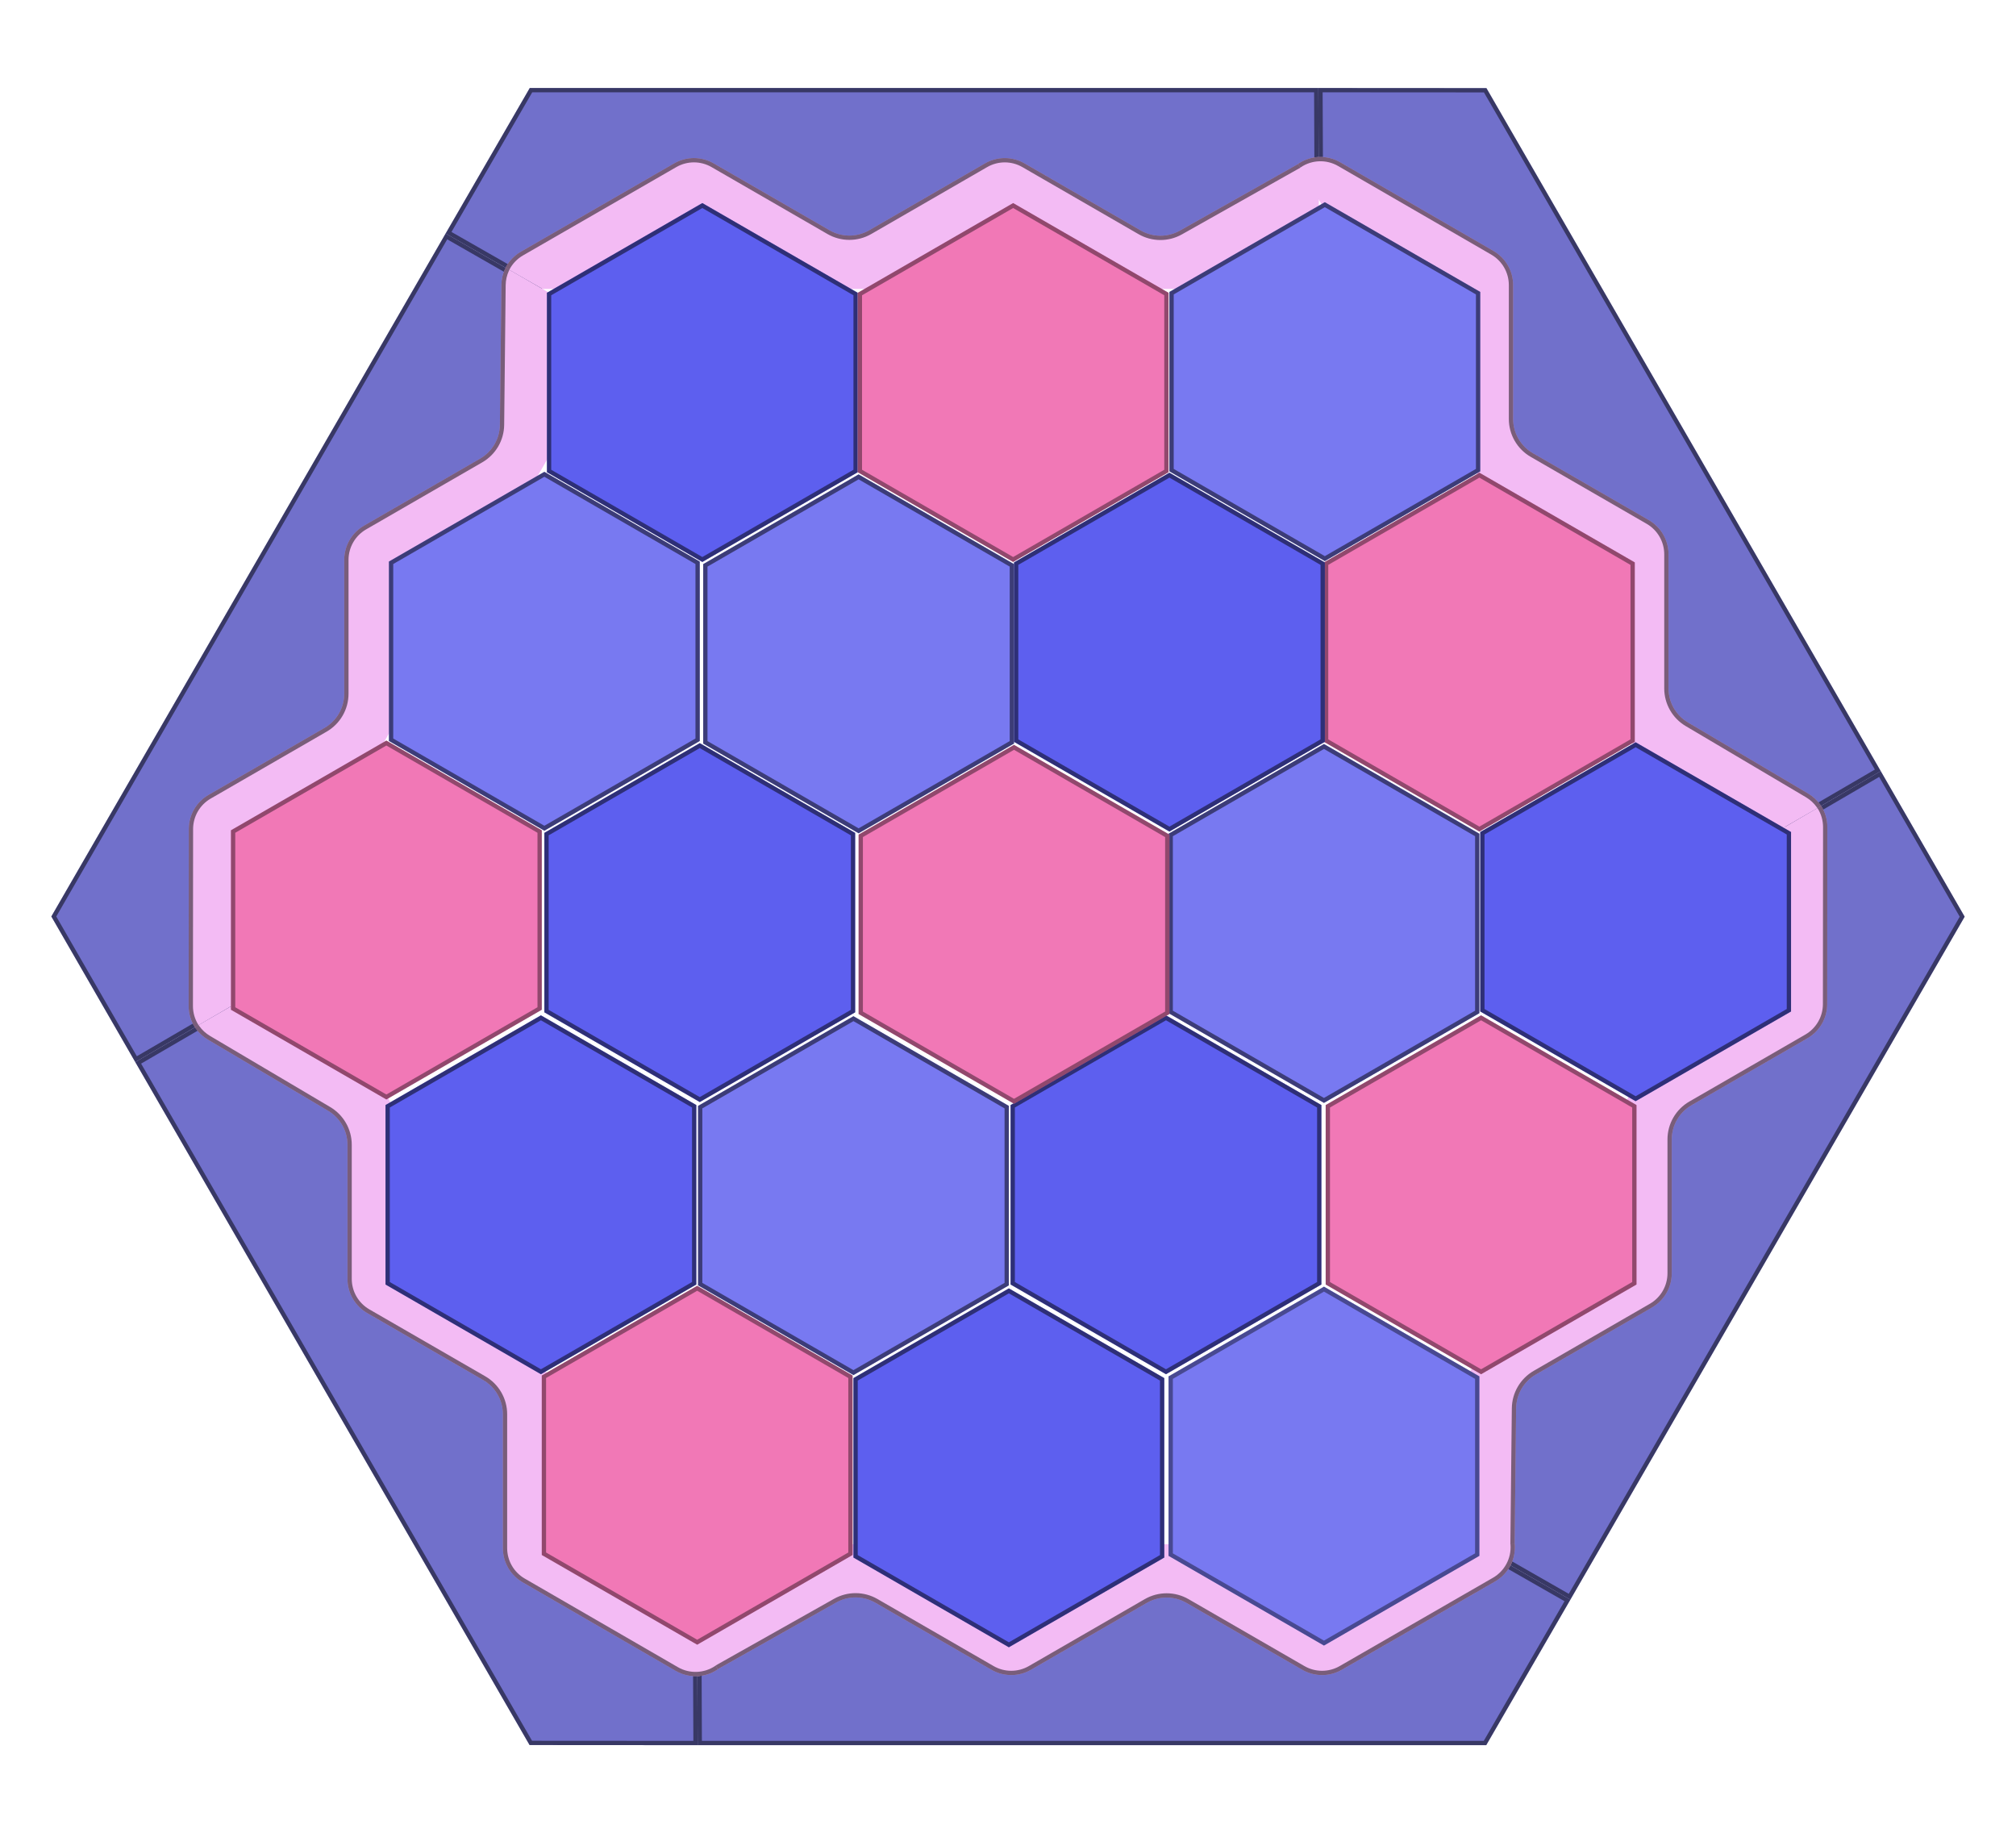 <svg width="2348" height="2135" viewBox="0 0 2348 2135" fill="none" xmlns="http://www.w3.org/2000/svg">
<g clip-path="url(#clip0_15_285)">
<path d="M2288.21 1067.62L1828.96 1863.07L1742.6 1813.65L1717 1799L1717 1590L1898 1485.5L1898 1276.5L2079 1172L2079 962.998L2190.42 898.003L2288.21 1067.62Z" fill="#7170CB"/>
<path d="M1899.25 1487.67L1900.5 1486.94L1900.5 1485.5L1900.5 1277.94L2080.25 1174.16L2081.5 1173.44L2081.5 1172L2081.5 964.434L2189.51 901.429L2285.33 1067.62L1828.04 1859.66L1743.84 1811.48L1719.5 1797.55L1719.5 1591.44L1899.25 1487.67Z" stroke="black" stroke-opacity="0.5" stroke-width="5"/>
<path d="M1970.08 1287.21L2105.1 1209.26C2119.32 1201.05 2128.09 1185.88 2128.1 1169.46L2128.28 963.36C2128.3 945.757 2118.27 929.689 2102.45 921.973L2076.76 909.448C2055.05 898.859 2028.84 906.872 2016.76 927.794L1532.19 1767.1C1515.33 1796.3 1534.56 1833.11 1568.16 1835.94L1714.19 1848.26C1740.83 1850.51 1763.77 1829.65 1764.05 1802.91L1765.8 1640.22C1765.97 1623.96 1774.71 1609.01 1788.79 1600.88L1924.08 1522.77C1938.31 1514.55 1947.08 1499.37 1947.08 1482.93L1947.08 1327.05C1947.08 1310.61 1955.84 1295.43 1970.08 1287.21Z" fill="#F3BBF4"/>
<path d="M1968.83 1285.05L2103.85 1207.09C2117.3 1199.33 2125.59 1184.98 2125.6 1169.46L2125.78 963.358C2125.8 946.712 2116.31 931.517 2101.35 924.22L2075.67 911.695C2055.13 901.682 2030.35 909.259 2018.93 929.044L1534.35 1768.35C1518.41 1795.96 1536.6 1830.77 1568.37 1833.45L1714.4 1845.77C1739.59 1847.89 1761.28 1828.17 1761.55 1802.89L1763.3 1640.19C1763.48 1623.05 1772.7 1607.28 1787.54 1598.71L1922.83 1520.61C1936.29 1512.83 1944.58 1498.47 1944.58 1482.93L1944.58 1327.05C1944.58 1309.72 1953.82 1293.71 1968.83 1285.05Z" stroke="black" stroke-opacity="0.5" stroke-width="5"/>
</g>
<g clip-path="url(#clip1_15_285)">
<path d="M617 102.5L1535.5 102.5L1535.89 202L1536 231.5L1355 336L1174 231.5L993 336L812 231.5L631 336L519 272L617 102.5Z" fill="#7170CB"/>
<path d="M1175.25 229.335L1174 228.613L1172.75 229.335L993 333.113L813.25 229.335L812 228.613L810.75 229.335L630.994 333.117L522.422 271.076L618.442 105L1533.01 105L1533.39 202.01L1533.49 230.06L1355 333.113L1175.25 229.335Z" stroke="black" stroke-opacity="0.5" stroke-width="5"/>
<path d="M966.237 268.221L831.214 190.265C816.994 182.055 799.476 182.048 785.249 190.245L606.67 293.135C591.417 301.923 582.517 318.645 583.747 336.205L585.742 364.712C587.429 388.812 607.471 407.5 631.63 407.5L1600.78 407.5C1634.49 407.5 1656.75 372.437 1642.41 341.929L1580.06 209.304C1568.69 185.11 1539.16 175.675 1515.86 188.793L1374.09 268.629C1359.93 276.607 1342.6 276.514 1328.52 268.385L1193.24 190.279C1179 182.062 1161.47 182.062 1147.24 190.279L1012.24 268.221C998.005 276.438 980.47 276.438 966.237 268.221Z" fill="#F3BBF4"/>
<path d="M964.987 270.386L829.964 192.43C816.517 184.667 799.951 184.659 786.497 192.411L607.918 295.301C593.494 303.611 585.078 319.424 586.241 336.03L588.236 364.538C589.831 387.327 608.784 405 631.63 405L1600.78 405C1632.66 405 1653.71 371.843 1640.15 342.993L1577.8 210.367C1567.04 187.488 1539.12 178.566 1517.09 190.971L1375.32 270.807C1360.38 279.219 1342.12 279.121 1327.27 270.55L1191.99 192.444C1178.53 184.673 1161.95 184.673 1148.49 192.444L1013.49 270.386C998.481 279.05 979.993 279.05 964.987 270.386Z" stroke="black" stroke-opacity="0.5" stroke-width="5"/>
</g>
<g clip-path="url(#clip2_15_285)">
<path d="M59.785 1067.38L519.036 271.932L605.398 321.348L631.003 335.999L631.002 544.999L450.003 649.5L450.002 858.501L269.003 963.001L269.002 1172L157.577 1237L59.785 1067.38Z" fill="#7170CB"/>
<path d="M448.753 647.335L447.503 648.057L447.503 649.5L447.502 857.057L267.753 960.836L266.503 961.558L266.503 963.001L266.502 1170.57L158.488 1233.57L62.672 1067.38L519.955 275.338L604.156 323.518L628.503 337.449L628.502 543.556L448.753 647.335Z" stroke="black" stroke-opacity="0.5" stroke-width="5"/>
<path d="M377.923 847.788L242.899 925.744C228.68 933.954 219.914 949.121 219.899 965.54L219.715 1171.64C219.699 1189.24 229.731 1205.31 245.553 1213.03L271.239 1225.55C292.953 1236.14 319.159 1228.13 331.238 1207.21L815.815 367.895C832.67 338.701 813.435 301.891 779.844 299.058L633.812 286.741C607.172 284.494 584.235 305.352 583.948 332.085L582.204 494.779C582.03 511.036 573.287 525.994 559.207 534.123L423.923 612.229C409.691 620.447 400.923 635.632 400.923 652.066L400.923 807.951C400.923 824.385 392.155 839.571 377.923 847.788Z" fill="#F3BBF4"/>
<path d="M379.173 849.953L244.149 927.909C230.702 935.673 222.413 950.015 222.399 965.543L222.215 1171.64C222.2 1188.29 231.687 1203.48 246.649 1210.78L272.335 1223.31C292.869 1233.32 317.65 1225.74 329.073 1205.96L813.65 366.645C829.589 339.038 811.399 304.229 779.633 301.549L633.602 289.232C608.41 287.107 586.719 306.832 586.448 332.112L584.704 494.806C584.52 511.947 575.302 527.717 560.457 536.288L425.173 614.394C411.714 622.165 403.423 636.525 403.423 652.066L403.423 807.951C403.423 825.278 394.179 841.29 379.173 849.953Z" stroke="black" stroke-opacity="0.5" stroke-width="5"/>
</g>
<g clip-path="url(#clip3_15_285)">
<path d="M1731 2032.5L812.5 2032.5L812.114 1933L812 1903.5L993 1799L1174 1903.5L1355 1799L1536 1903.5L1717 1799L1829 1863L1731 2032.5Z" fill="#7170CB"/>
<path d="M1172.75 1905.67L1174 1906.39L1175.25 1905.67L1355 1801.89L1534.75 1905.67L1536 1906.39L1537.25 1905.67L1717.01 1801.88L1825.58 1863.92L1729.56 2030L814.99 2030L814.614 1932.99L814.506 1904.94L993 1801.89L1172.75 1905.67Z" stroke="black" stroke-opacity="0.5" stroke-width="5"/>
<path d="M1381.76 1866.78L1516.79 1944.73C1531.01 1952.94 1548.52 1952.95 1562.75 1944.76L1741.33 1841.87C1756.58 1833.08 1765.48 1816.36 1764.25 1798.8L1762.26 1770.29C1760.57 1746.19 1740.53 1727.5 1716.37 1727.5L747.217 1727.5C713.507 1727.5 691.246 1762.56 705.588 1793.07L767.937 1925.7C779.311 1949.89 808.844 1959.33 832.138 1946.21L973.907 1866.37C988.074 1858.39 1005.4 1858.49 1019.48 1866.62L1154.76 1944.72C1169 1952.94 1186.53 1952.94 1200.76 1944.72L1335.76 1866.78C1350 1858.56 1367.53 1858.56 1381.76 1866.78Z" fill="#F3BBF4"/>
<path d="M1383.01 1864.61L1518.04 1942.57C1531.48 1950.33 1548.05 1950.34 1561.5 1942.59L1740.08 1839.7C1754.51 1831.39 1762.92 1815.58 1761.76 1798.97L1759.76 1770.46C1758.17 1747.67 1739.22 1730 1716.37 1730L747.217 1730C715.339 1730 694.288 1763.16 707.851 1792.01L770.2 1924.63C780.956 1947.51 808.883 1956.43 830.911 1944.03L972.681 1864.19C987.617 1855.78 1005.88 1855.88 1020.73 1864.45L1156.01 1942.56C1169.47 1950.33 1186.05 1950.33 1199.51 1942.56L1334.51 1864.61C1349.52 1855.95 1368.01 1855.95 1383.01 1864.61Z" stroke="black" stroke-opacity="0.5" stroke-width="5"/>
</g>
<g clip-path="url(#clip4_15_285)">
<path d="M1731.21 102.624L2190.46 898.068L2104.49 948.152L2079 963.001L1898 858.5L1898 649.5L1717 544.999L1717 335.999L1536 231.498L1535.42 102.503L1731.21 102.624Z" fill="#7170CB"/>
<path d="M1900.5 649.5L1900.5 648.056L1899.25 647.335L1719.5 543.556L1719.5 335.999L1719.5 334.555L1718.25 333.834L1538.49 230.051L1537.93 105.005L1729.77 105.123L2187.05 897.161L2103.23 945.992L2078.99 960.111L1900.5 857.057L1900.5 649.5Z" stroke="black" stroke-opacity="0.5" stroke-width="5"/>
<path d="M1762.31 487.933L1762.31 332.021C1762.31 315.601 1753.56 300.427 1739.35 292.204L1560.95 188.995C1545.72 180.18 1526.79 180.833 1512.19 190.678L1488.5 206.66C1468.48 220.17 1462.31 246.872 1474.39 267.794L1958.97 1107.1C1975.82 1136.3 2017.32 1138.05 2036.57 1110.37L2120.25 990.062C2135.52 968.115 2128.92 937.822 2105.91 924.207L1965.89 841.35C1951.9 833.07 1943.31 818.02 1943.31 801.762L1943.31 645.549C1943.31 629.115 1934.55 613.929 1920.31 605.712L1785.31 527.77C1771.08 519.553 1762.31 504.367 1762.31 487.933Z" fill="#F3BBF4"/>
<path d="M1759.81 487.933L1759.81 332.021C1759.81 316.494 1751.54 302.144 1738.1 294.368L1559.7 191.159C1545.29 182.823 1527.39 183.441 1513.59 192.75L1489.9 208.732C1470.96 221.509 1465.13 246.759 1476.56 266.544L1961.13 1105.85C1977.07 1133.46 2016.31 1135.11 2034.52 1108.94L2118.2 988.635C2132.63 967.88 2126.4 939.234 2104.64 926.359L1964.62 843.501C1949.86 834.772 1940.81 818.903 1940.81 801.762L1940.81 645.549C1940.81 630.008 1932.52 615.648 1919.06 607.877L1784.06 529.935C1769.06 521.271 1759.81 505.26 1759.81 487.933Z" stroke="black" stroke-opacity="0.5" stroke-width="5"/>
</g>
<g clip-path="url(#clip5_15_285)">
<path d="M616.785 2032.38L157.535 1236.93L243.512 1186.85L269.003 1172L450.002 1276.5L450.003 1485.5L631.002 1590L631.003 1799L812.002 1903.5L812.577 2032.5L616.785 2032.38Z" fill="#7170CB"/>
<path d="M447.503 1485.5L447.503 1486.94L448.753 1487.67L628.502 1591.44L628.503 1799L628.503 1800.44L629.753 1801.17L809.509 1904.95L810.066 2030L618.229 2029.88L160.946 1237.84L244.771 1189.01L269.008 1174.89L447.502 1277.94L447.503 1485.5Z" stroke="black" stroke-opacity="0.5" stroke-width="5"/>
<path d="M585.686 1647.07L585.686 1802.98C585.686 1819.4 594.438 1834.57 608.65 1842.8L787.045 1946C802.282 1954.82 821.214 1954.17 835.806 1944.32L859.497 1928.34C879.524 1914.83 885.688 1888.13 873.608 1867.21L389.032 1027.9C372.177 998.701 330.681 996.954 311.432 1024.63L227.749 1144.94C212.483 1166.88 219.078 1197.18 242.086 1210.79L382.111 1293.65C396.103 1301.93 404.686 1316.98 404.686 1333.24L404.686 1489.45C404.686 1505.88 413.453 1521.07 427.686 1529.29L562.686 1607.23C576.918 1615.45 585.686 1630.63 585.686 1647.07Z" fill="#F3BBF4"/>
<path d="M588.186 1647.07L588.186 1802.98C588.186 1818.51 596.462 1832.86 609.902 1840.63L788.297 1943.84C802.706 1952.18 820.609 1951.56 834.408 1942.25L858.099 1926.27C877.038 1913.49 882.866 1888.24 871.443 1868.46L386.867 1029.15C370.928 1001.54 331.687 999.886 313.484 1026.06L229.801 1146.36C215.365 1167.12 221.602 1195.77 243.36 1208.64L383.384 1291.5C398.137 1300.23 407.186 1316.1 407.186 1333.24L407.186 1489.45C407.186 1504.99 415.477 1519.35 428.936 1527.12L563.936 1605.06C578.941 1613.73 588.186 1629.74 588.186 1647.07Z" stroke="black" stroke-opacity="0.5" stroke-width="5"/>
</g>
<path d="M999.999 552.5L1181 657V866L999.999 970.5L819 866V657L999.999 552.5Z" fill="#7879F1"/>
<path d="M821.5 658.443L999.999 555.387L1178.5 658.443V864.557L999.999 967.613L821.5 864.557V658.443Z" stroke="black" stroke-opacity="0.5" stroke-width="5"/>
<path d="M1542 866.5L1723 971V1180L1542 1284.5L1361 1180V971L1542 866.5Z" fill="#7879F1"/>
<path d="M1363.5 972.443L1542 869.387L1720.5 972.443V1178.56L1542 1281.61L1363.5 1178.56V972.443Z" stroke="black" stroke-opacity="0.5" stroke-width="5"/>
<path d="M1358 1182.5L1539 1287V1496L1358 1600.5L1177 1496V1287L1358 1182.5Z" fill="#5D5FEF"/>
<path d="M1179.5 1288.44L1358 1185.39L1536.5 1288.44V1494.56L1358 1597.61L1179.5 1494.56V1288.44Z" stroke="black" stroke-opacity="0.5" stroke-width="5"/>
<path d="M1542 1498.5L1723 1603V1812L1542 1916.5L1361 1812V1603L1542 1498.5Z" fill="#7879F1"/>
<path d="M1363.5 1604.44L1542 1501.39L1720.5 1604.44V1810.56L1542 1913.61L1363.5 1810.56V1604.44Z" stroke="black" stroke-opacity="0.4" stroke-width="5"/>
<path d="M1543 235.5L1724 340V549L1543 653.5L1362 549V340L1543 235.5Z" fill="#7879F1"/>
<path d="M1364.5 341.443L1543 238.387L1721.5 341.443V547.557L1543 650.613L1364.5 547.557V341.443Z" stroke="black" stroke-opacity="0.5" stroke-width="5"/>
<path d="M1725 1182.5L1906 1287V1496L1725 1600.5L1544 1496V1287L1725 1182.5Z" fill="#F178B6"/>
<path d="M1546.5 1288.44L1725 1185.39L1903.5 1288.44V1494.56L1725 1597.61L1546.5 1494.56V1288.44Z" stroke="black" stroke-opacity="0.4" stroke-width="5"/>
<path d="M449.999 862.5L630.999 967V1176L449.999 1280.5L269 1176V967L449.999 862.5Z" fill="#F178B6"/>
<path d="M271.5 968.443L449.999 865.387L628.499 968.443V1174.56L449.999 1277.61L271.5 1174.56V968.443Z" stroke="black" stroke-opacity="0.4" stroke-width="5"/>
<path d="M811.999 1497.5L992.999 1602V1811L811.999 1915.5L631 1811V1602L811.999 1497.5Z" fill="#F178B6"/>
<path d="M633.5 1603.44L811.999 1500.39L990.499 1603.44V1809.56L811.999 1912.61L633.5 1809.56V1603.44Z" stroke="black" stroke-opacity="0.4" stroke-width="5"/>
<path d="M1905 864.5L2086 969V1178L1905 1282.5L1724 1178V969L1905 864.5Z" fill="#5D5FEF"/>
<path d="M1726.5 970.443L1905 867.387L2083.5 970.443V1176.56L1905 1279.61L1726.5 1176.56V970.443Z" stroke="black" stroke-opacity="0.5" stroke-width="5"/>
<path d="M817.999 236.5L998.999 341V550L817.999 654.5L637 550V341L817.999 236.5Z" fill="#5D5FEF"/>
<path d="M639.5 342.443L817.999 239.387L996.499 342.443V548.557L817.999 651.613L639.5 548.557V342.443Z" stroke="black" stroke-opacity="0.5" stroke-width="5"/>
<path d="M1723 550.5L1904 655V864L1723 968.5L1542 864V655L1723 550.5Z" fill="#F178B6"/>
<path d="M1544.5 656.443L1723 553.387L1901.5 656.443V862.557L1723 965.613L1544.5 862.557V656.443Z" stroke="black" stroke-opacity="0.4" stroke-width="5"/>
<path d="M633.999 549.5L814.999 654V863L633.999 967.5L453 863V654L633.999 549.5Z" fill="#7879F1"/>
<path d="M455.5 655.443L633.999 552.387L812.499 655.443V861.557L633.999 964.613L455.5 861.557V655.443Z" stroke="black" stroke-opacity="0.5" stroke-width="5"/>
<path d="M1180 236.5L1361 341V550L1180 654.5L999 550V341L1180 236.5Z" fill="#F178B6"/>
<path d="M1001.5 342.443L1180 239.387L1358.5 342.443V548.557L1180 651.613L1001.5 548.557V342.443Z" stroke="black" stroke-opacity="0.4" stroke-width="5"/>
<path d="M1175 1500.5L1356 1605V1814L1175 1918.5L994 1814V1605L1175 1500.5Z" fill="#5D5FEF"/>
<path d="M996.5 1606.44L1175 1503.39L1353.5 1606.44V1812.56L1175 1915.61L996.5 1812.56V1606.44Z" stroke="black" stroke-opacity="0.5" stroke-width="5"/>
<path d="M629.999 1182.5L810.999 1287V1496L629.999 1600.5L449 1496V1287L629.999 1182.5Z" fill="#5D5FEF"/>
<path d="M451.5 1288.44L629.999 1185.39L808.499 1288.44V1494.56L629.999 1597.61L451.5 1494.56V1288.44Z" stroke="black" stroke-opacity="0.5" stroke-width="5"/>
<path d="M814.999 865.5L995.999 970V1179L814.999 1283.5L634 1179V970L814.999 865.5Z" fill="#5D5FEF"/>
<path d="M636.5 971.443L814.999 868.387L993.499 971.443V1177.56L814.999 1280.61L636.5 1177.56V971.443Z" stroke="black" stroke-opacity="0.5" stroke-width="5"/>
<path d="M1181 867.5L1362 972V1181L1181 1285.5L1000 1181V972L1181 867.5Z" fill="#F178B6"/>
<path d="M1002.5 973.443L1181 870.387L1359.5 973.443V1179.56L1181 1282.61L1002.5 1179.56V973.443Z" stroke="black" stroke-opacity="0.4" stroke-width="5"/>
<path d="M1362 550.5L1543 655V864L1362 968.5L1181 864V655L1362 550.5Z" fill="#5D5FEF"/>
<path d="M1183.5 656.443L1362 553.387L1540.5 656.443V862.557L1362 965.613L1183.5 862.557V656.443Z" stroke="black" stroke-opacity="0.5" stroke-width="5"/>
<path d="M993.999 1183.5L1175 1288V1497L993.999 1601.5L813 1497V1288L993.999 1183.5Z" fill="#7879F1"/>
<path d="M815.5 1289.44L993.999 1186.39L1172.5 1289.44V1495.56L993.999 1598.61L815.5 1495.56V1289.44Z" stroke="black" stroke-opacity="0.5" stroke-width="5"/>
<defs>
<clipPath id="clip0_15_285">
<rect width="1037" height="234" fill="white" transform="translate(1626.06 1746.5) rotate(-60)"/>
</clipPath>
<clipPath id="clip1_15_285">
<rect width="1037" height="234" fill="white" transform="translate(1536 336.5) rotate(180)"/>
</clipPath>
<clipPath id="clip2_15_285">
<rect width="1037" height="234" fill="white" transform="translate(721.936 388.499) rotate(120)"/>
</clipPath>
<clipPath id="clip3_15_285">
<rect width="1037" height="234" fill="white" transform="translate(812 1798.5)"/>
</clipPath>
<clipPath id="clip4_15_285">
<rect width="1037" height="234" fill="white" transform="translate(1988.06 1015.5) rotate(-120)"/>
</clipPath>
<clipPath id="clip5_15_285">
<rect width="1037" height="234" fill="white" transform="translate(359.936 1119.5) rotate(60)"/>
</clipPath>
</defs>
</svg>
